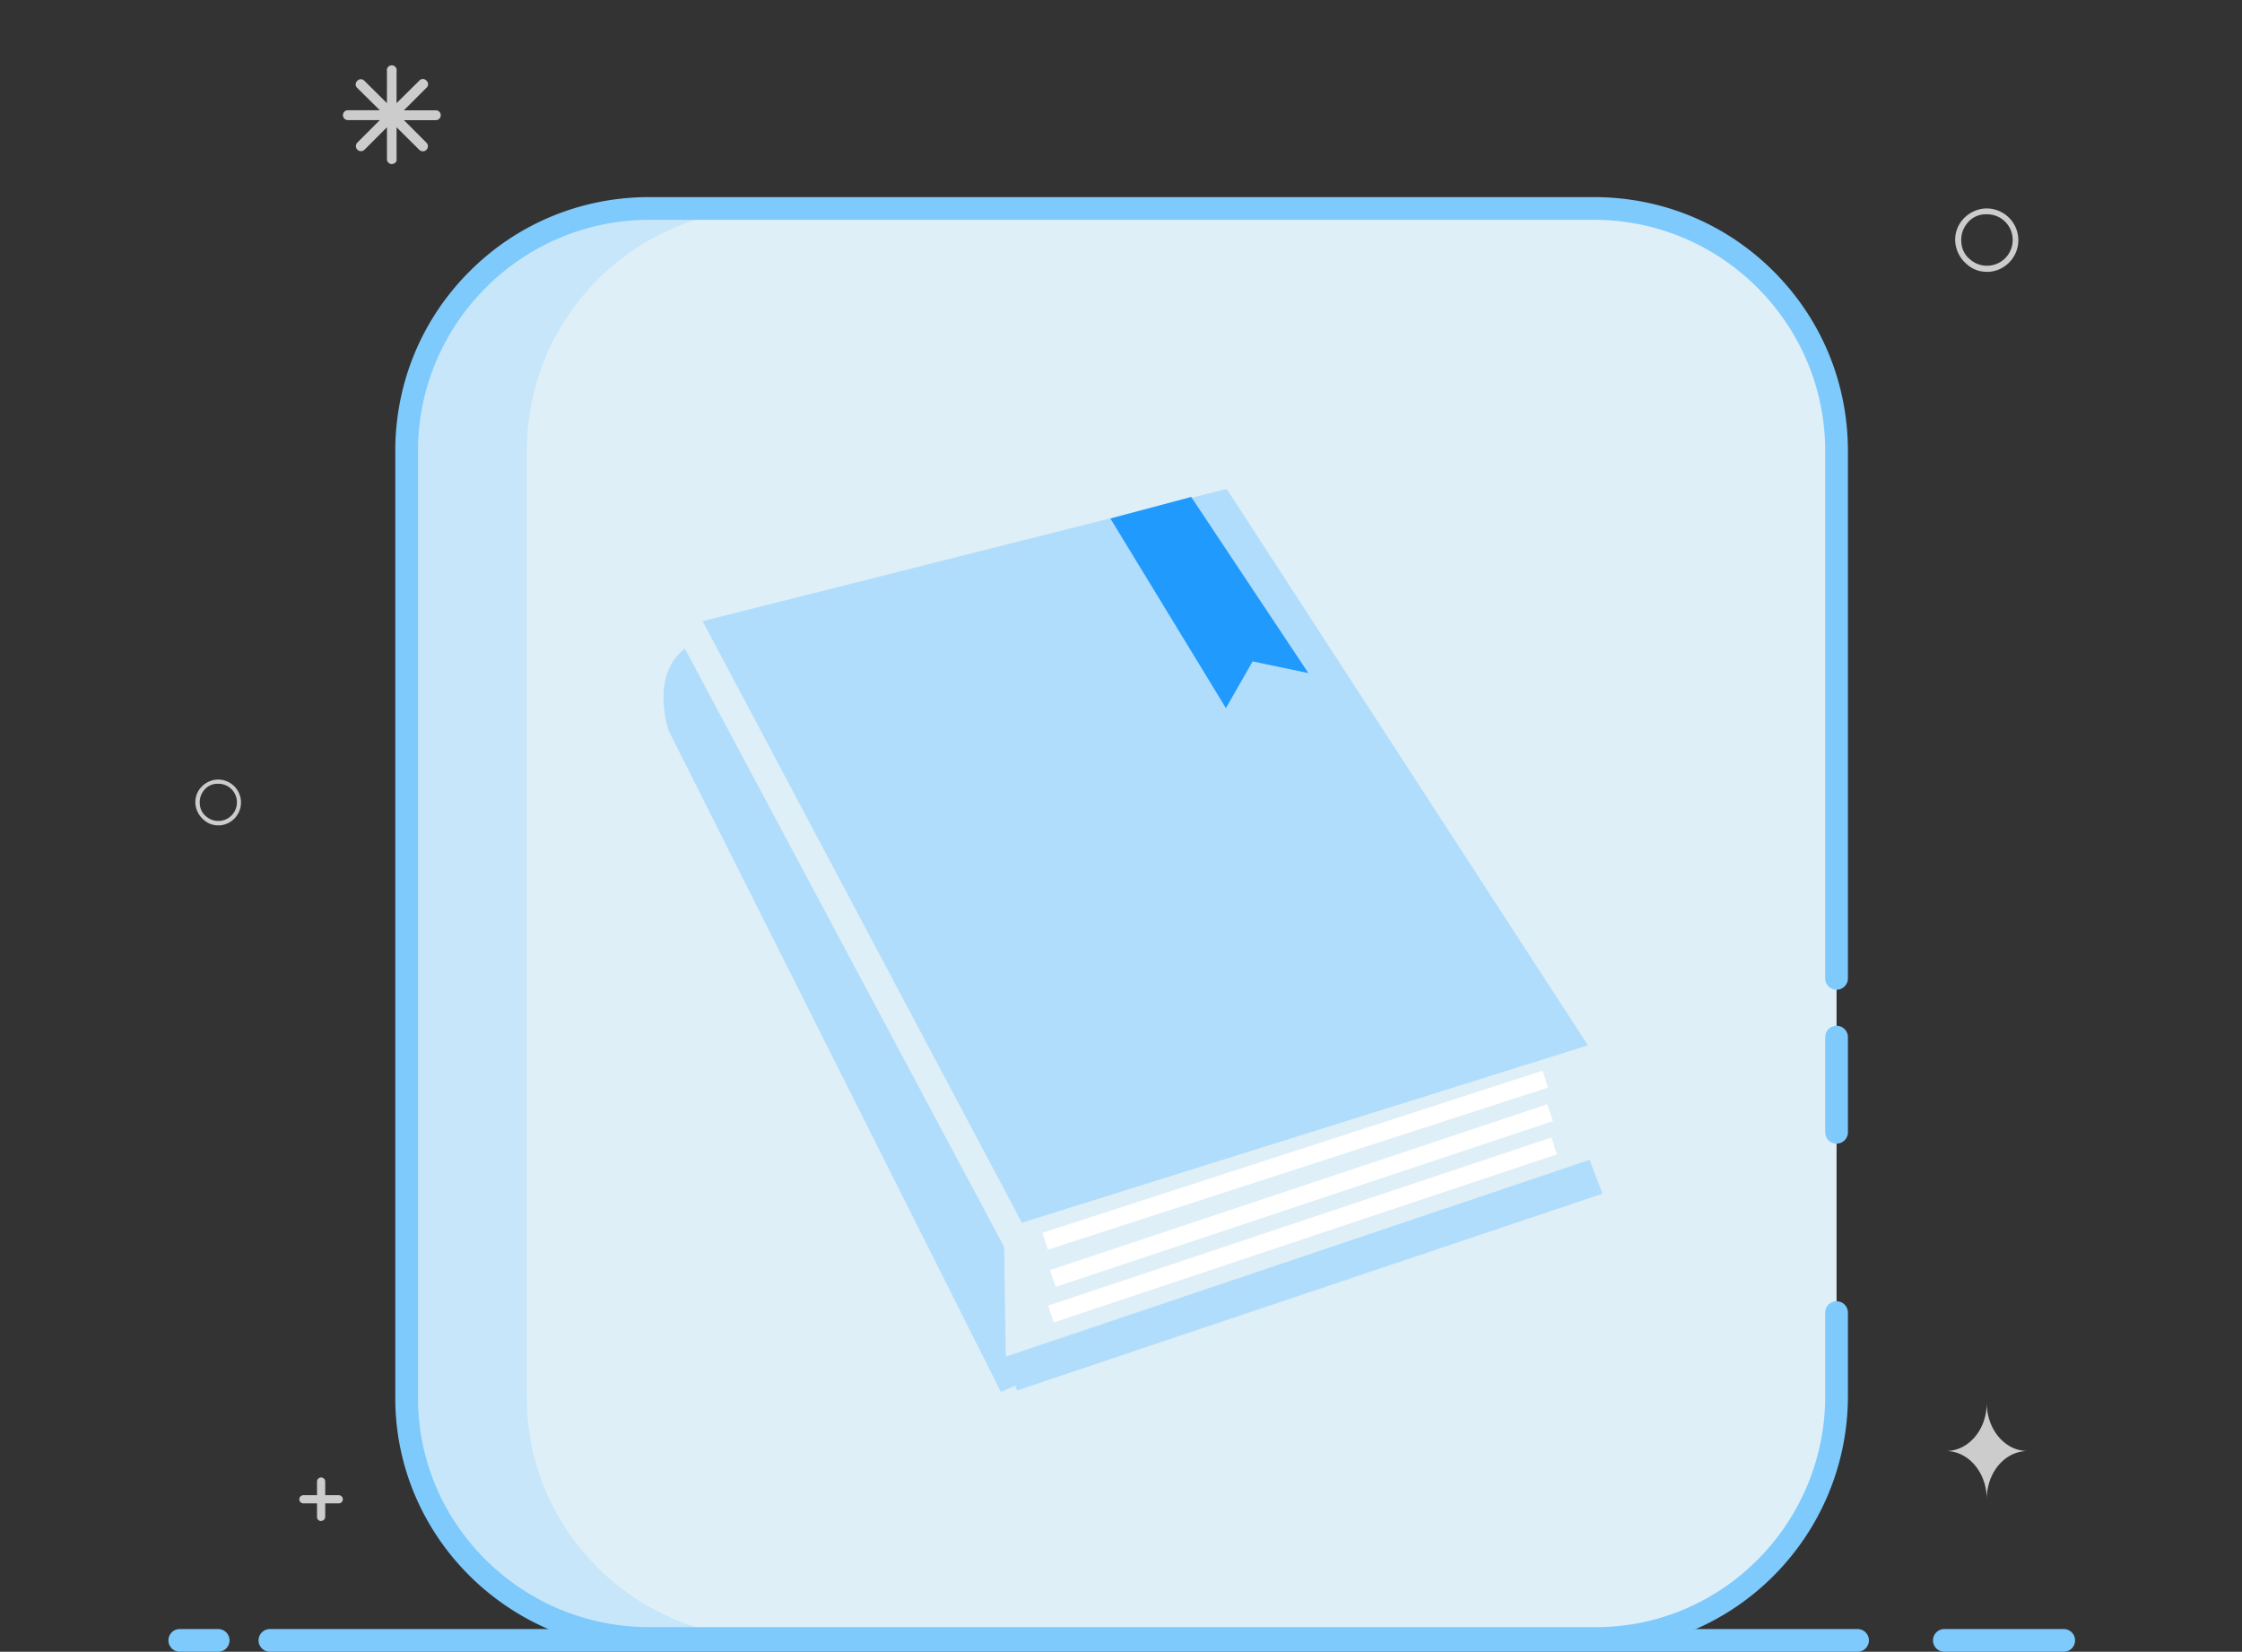 <?xml version="1.0" standalone="no"?><!DOCTYPE svg PUBLIC "-//W3C//DTD SVG 1.1//EN" "http://www.w3.org/Graphics/SVG/1.1/DTD/svg11.dtd"><svg t="1634809918669" class="icon" viewBox="0 0 1390 1024" version="1.1" xmlns="http://www.w3.org/2000/svg" p-id="2082" xmlns:xlink="http://www.w3.org/1999/xlink" width="271.484" height="200"><rect x="0" y="0" width="1390" height="1024" fill="#333333" stroke="none"/><defs><style type="text/css"></style></defs><path d="M1279.461 1023.999h-73.996a7.04 7.04 0 1 1 0-14.081h73.996a7.04 7.04 0 1 1 0 14.081zM1151.651 1023.999H167.345a7.04 7.04 0 1 1 0-14.081h984.305a7.04 7.04 0 1 1 0 14.081zM135.263 1023.999H111.46a7.04 7.04 0 1 1 0-14.081h23.803a7.04 7.04 0 1 1 0 14.081z" fill="#7ECAFC" p-id="2083"></path><path d="M149.356 496.232c-0.699-7.821-7.607-13.594-15.427-12.895a14.627 14.627 0 0 0-9.559 5.066 13.661 13.661 0 0 0-3.179 10.316 14.608 14.608 0 0 0 5.14 9.559 13.088 13.088 0 0 0 9.004 3.382h1.126c7.82-0.7 13.594-7.607 12.895-15.428z m-8.662 11.406a11.53 11.53 0 0 1-12.757-1.398 10.561 10.561 0 0 1-4.052-7.802 11.54 11.54 0 0 1 2.593-8.488 10.578 10.578 0 0 1 7.821-4.054h1.033a11.448 11.448 0 0 1 11.509 10.475 11.53 11.53 0 0 1-6.147 11.266zM1251.254 147.152c-0.969-10.821-10.528-18.81-21.347-17.841a20.222 20.222 0 0 0-13.224 7.008 18.902 18.902 0 0 0-4.401 14.274 20.211 20.211 0 0 0 7.114 13.225 18.108 18.108 0 0 0 12.457 4.679h1.559c10.819-0.966 18.807-10.523 17.842-21.346z m-11.987 15.782a15.956 15.956 0 0 1-17.652-1.935 14.608 14.608 0 0 1-5.608-10.795 15.966 15.966 0 0 1 3.588-11.746 14.639 14.639 0 0 1 10.822-5.608h1.431c8.28-0.075 15.222 6.242 15.922 14.494a15.946 15.946 0 0 1-8.502 15.589zM242.953 101.715a3.055 3.055 0 0 1-3.055-3.055V78.905l-13.951 13.953a3.132 3.132 0 0 1-4.429-4.427l13.955-13.953h-19.791a3.069 3.069 0 1 1 0-6.139h19.791l-13.955-13.786a2.916 2.916 0 0 1 0-4.427 2.915 2.915 0 0 1 2.216-1.016c0.851 0 1.657 0.369 2.213 1.016l13.951 13.819V44.187a3.051 3.051 0 0 1 4.693-3.164 3.043 3.043 0 0 1 1.278 3.164v19.757l14.089-13.954a2.918 2.918 0 0 1 4.429 0 2.918 2.918 0 0 1 0 4.427l-13.955 13.955h19.756a3.067 3.067 0 1 1 0 6.136h-19.756l13.955 13.956c0.791 0.787 1.098 1.941 0.81 3.022a3.138 3.138 0 0 1-2.213 2.216 3.135 3.135 0 0 1-3.025-0.813l-14.089-13.985v19.756c0.337 1.711-1.372 3.054-3.051 3.054h0.135zM210.071 926.929h-8.444v-8.445c0-1.405-1.136-2.541-2.541-2.541s-2.541 1.136-2.541 2.541v8.445h-8.444a2.54 2.54 0 1 0 0 5.082h8.444v8.444a2.53 2.53 0 0 0 2.528 2.526l0.026-0.109a2.521 2.521 0 0 0 2.527-2.528v-8.331h8.444a2.542 2.542 0 0 0 0-5.083zM1231.754 869.652c0 16.738-11.335 29.904-25.352 29.904 14.058 0 25.352 13.391 25.352 29.905 0-16.741 11.336-29.905 25.348-29.905-14.058 0-25.348-13.386-25.348-29.904z m0 0" fill="#CCCCCC" p-id="2084"></path><path d="M988.199 129.231H402.55C319.269 129.231 252.104 196.396 252.104 279.676v586.994c0 81.935 67.164 149.094 150.446 149.094h586.992c81.936 0 149.096-67.159 149.096-150.443V279.676c-0.001-83.28-67.16-150.444-150.439-150.444z" fill="#DFEFF7" p-id="2085"></path><path d="M326.618 866.669v-586.994c0-83.28 67.164-150.444 150.446-150.444h-74.514C319.269 129.231 252.104 196.396 252.104 279.676v586.994c0 81.935 67.164 149.094 150.446 149.094h74.514c-83.281 0-150.446-67.159-150.446-149.094z" fill="#C7E6F9" p-id="2086"></path><path d="M989.542 1022.804H402.55c-86.838 0-157.486-70.04-157.486-156.135v-586.994c0-42.159 16.356-81.733 46.054-111.431s69.273-46.054 111.431-46.054h585.649c42.157 0 81.732 16.356 111.429 46.054 29.696 29.699 46.051 69.272 46.051 111.431v326.868a7.04 7.04 0 1 1-14.081 0V279.676c0-79.073-64.329-143.404-143.399-143.404H402.55c-79.074 0-143.404 64.33-143.404 143.404v586.994c0 78.327 64.33 142.054 143.404 142.054h586.992c78.329 0 142.055-64.33 142.055-143.403v-51.587a7.04 7.04 0 1 1 14.081 0v51.587c-0.001 86.837-70.043 157.483-156.136 157.483z" fill="#7ECAFC" p-id="2087"></path><path d="M1138.637 709.004a7.04 7.04 0 0 1-7.04-7.04v-58.99a7.04 7.04 0 1 1 14.081 0v58.99a7.04 7.04 0 0 1-7.04 7.04z" fill="#7ECAFC" p-id="2088"></path><path d="M984.503 648.046L760.536 303.102l-324.948 81.989 197.969 372.941z" fill="#B1DDFC" p-id="2089"></path><path d="M649.672 774.727l-3.397-10.457 310.081-100.484 3.388 10.458zM654.496 797.796l-3.477-10.428 308.285-102.783 3.477 10.428zM653.293 819.839l-3.482-10.424 312.013-104.212 3.482 10.424z" fill="#FFFFFF" p-id="2090"></path><path d="M985.503 719.036l-361.945 121.983-1-67.989-197.969-370.944c-21.996 16.998-10 50.992-10 50.992l205.967 409.938 9.001-3.999 0.998 2.999 362.944-121.981-7.997-20.999z m0 0" fill="#B1DDFC" p-id="2091"></path><path d="M738.517 308.069l72.651 109.211-34.566-7.244-16.559 28.977-71.615-117.565z" fill="#209AFD" p-id="2092"></path></svg>